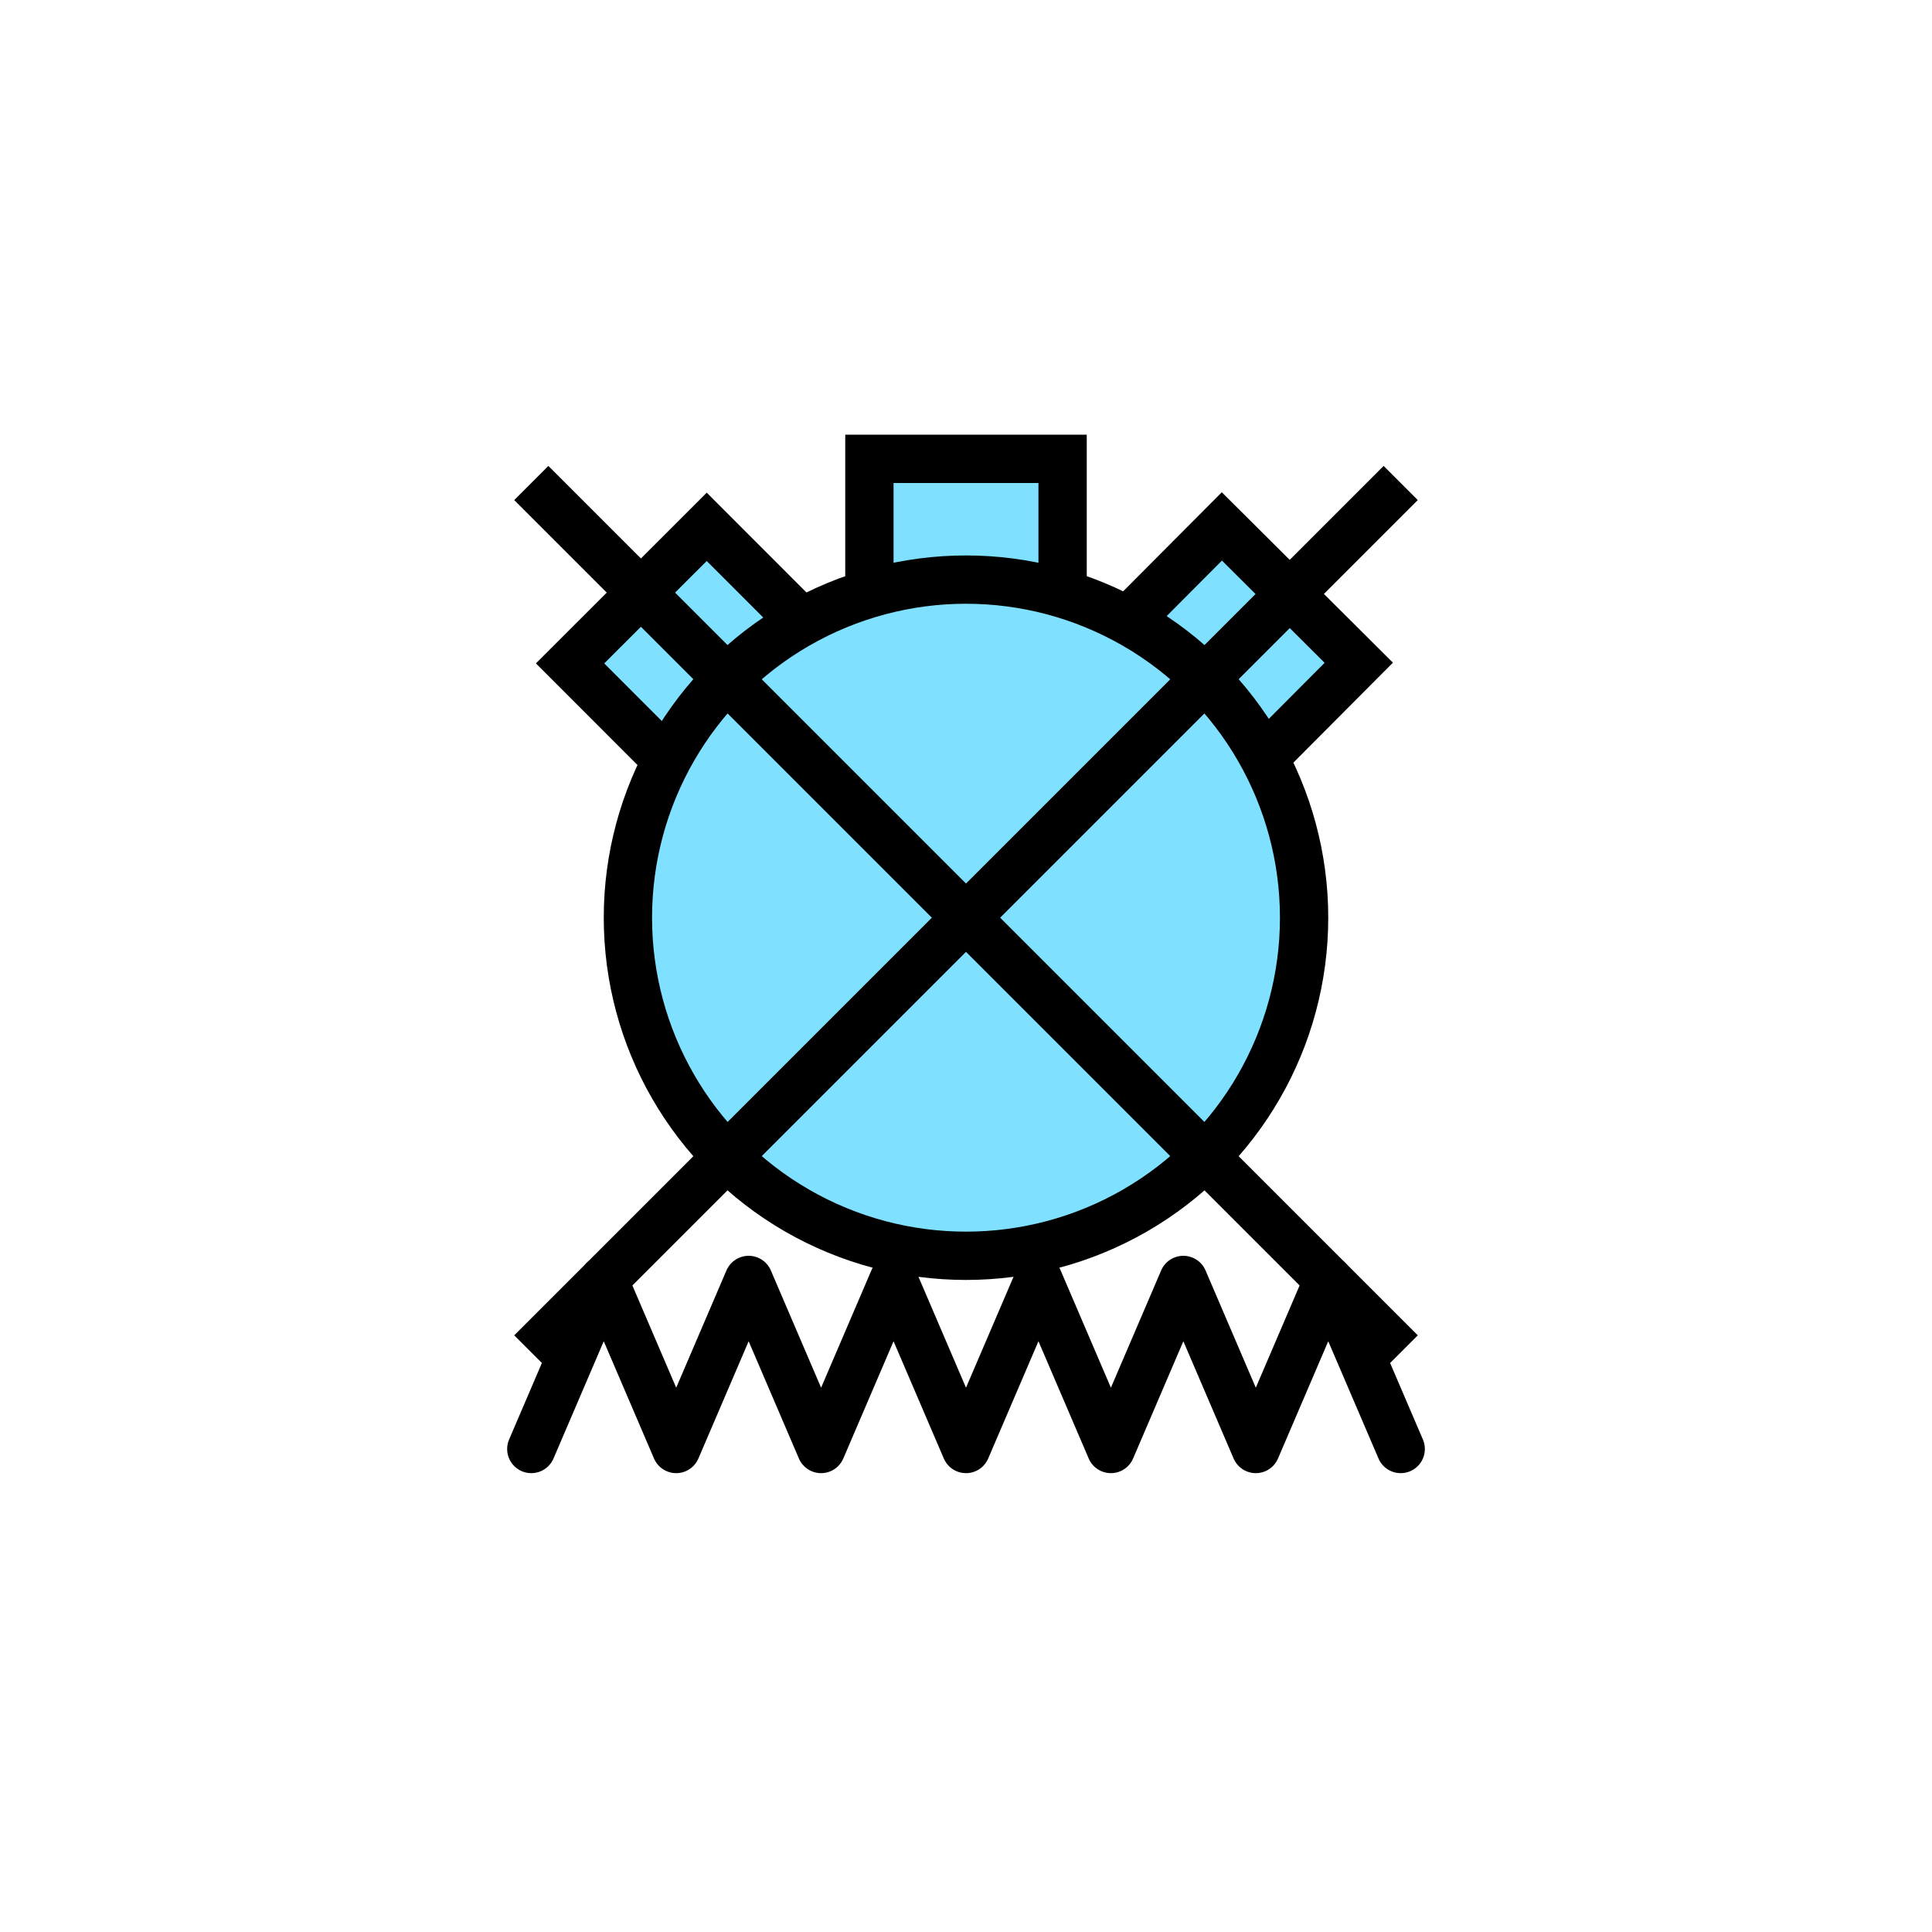 <?xml version="1.0"?>
<!DOCTYPE svg PUBLIC "-//W3C//DTD SVG 1.1//EN" "http://www.w3.org/Graphics/SVG/1.1/DTD/svg11.dtd" >
<!-- SVG content generated using Symbology Configuration Management System (SCMS) -->
<!-- Systematic Software Engineering Ltd. - www.systematic.co.uk - do not remove  -->
<svg id="SFUPWMFD--*****" width="400px" height="400px" viewBox="0 0 400 400">
<g >
<svg viewBox="0 0 400 400" id="_0.SFU-WM---------" width="400px" height="400px"><polygon points="180,130 180,95 220,95 220,130" style="fill:rgb(128,224,255);stroke:rgb(0,0,0);stroke-width:10"></polygon>
<polygon points="180,218 180,183 220,183 220,218" style="fill:rgb(128,224,255);stroke:rgb(0,0,0);stroke-width:10" transform="matrix(1 0 0 1 0 0) translate(-45.455 -54.909) translate(-6.4 -6) rotate(315.02 200 200.5) translate(0.282 -1.98) translate(-0.001 -3.394)"></polygon>
<polygon points="222,227 222,192 262,192 262,227" style="fill:rgb(128,224,255);stroke:rgb(0,0,0);stroke-width:10" transform="matrix(1 0 0 1 0 0) translate(10.4 -71.6) rotate(44.88 242 209.5) translate(0.007 -3.394)"></polygon>
<circle cx="200" cy="190" r="70" transform="matrix(1 0 0 1 0 0)" style="fill:rgb(128,224,255);stroke:rgb(0,0,0);stroke-width:10"></circle>
</svg>

</g>
<g >
<svg viewBox="0 0 400 400" id="_1.S-U-WMF--------" width="400px" height="400px"><polyline points="110,300 125,265 140,300 155,265 170,300 185,265 200,300 215,265 230,300 245,265 260,300
			275,265 290,300" transform="matrix(1 0 0 1 0 0)" style="stroke-linecap:round;stroke-linejoin:round;fill:none;stroke:rgb(0,0,0);stroke-width:10;
		"></polyline>
</svg>

</g>
<g >
<svg viewBox="0 0 400 400" id="_2.S-U-WMD--------" width="400px" height="400px"><line x1="110" y1="100" x2="290" y2="280" style="fill:none;stroke:rgb(0,0,0);stroke-width:10"></line>
<line x1="110" y1="280" x2="290" y2="100" style="fill:none;stroke:rgb(0,0,0);stroke-width:10"></line>
</svg>

</g>
</svg>